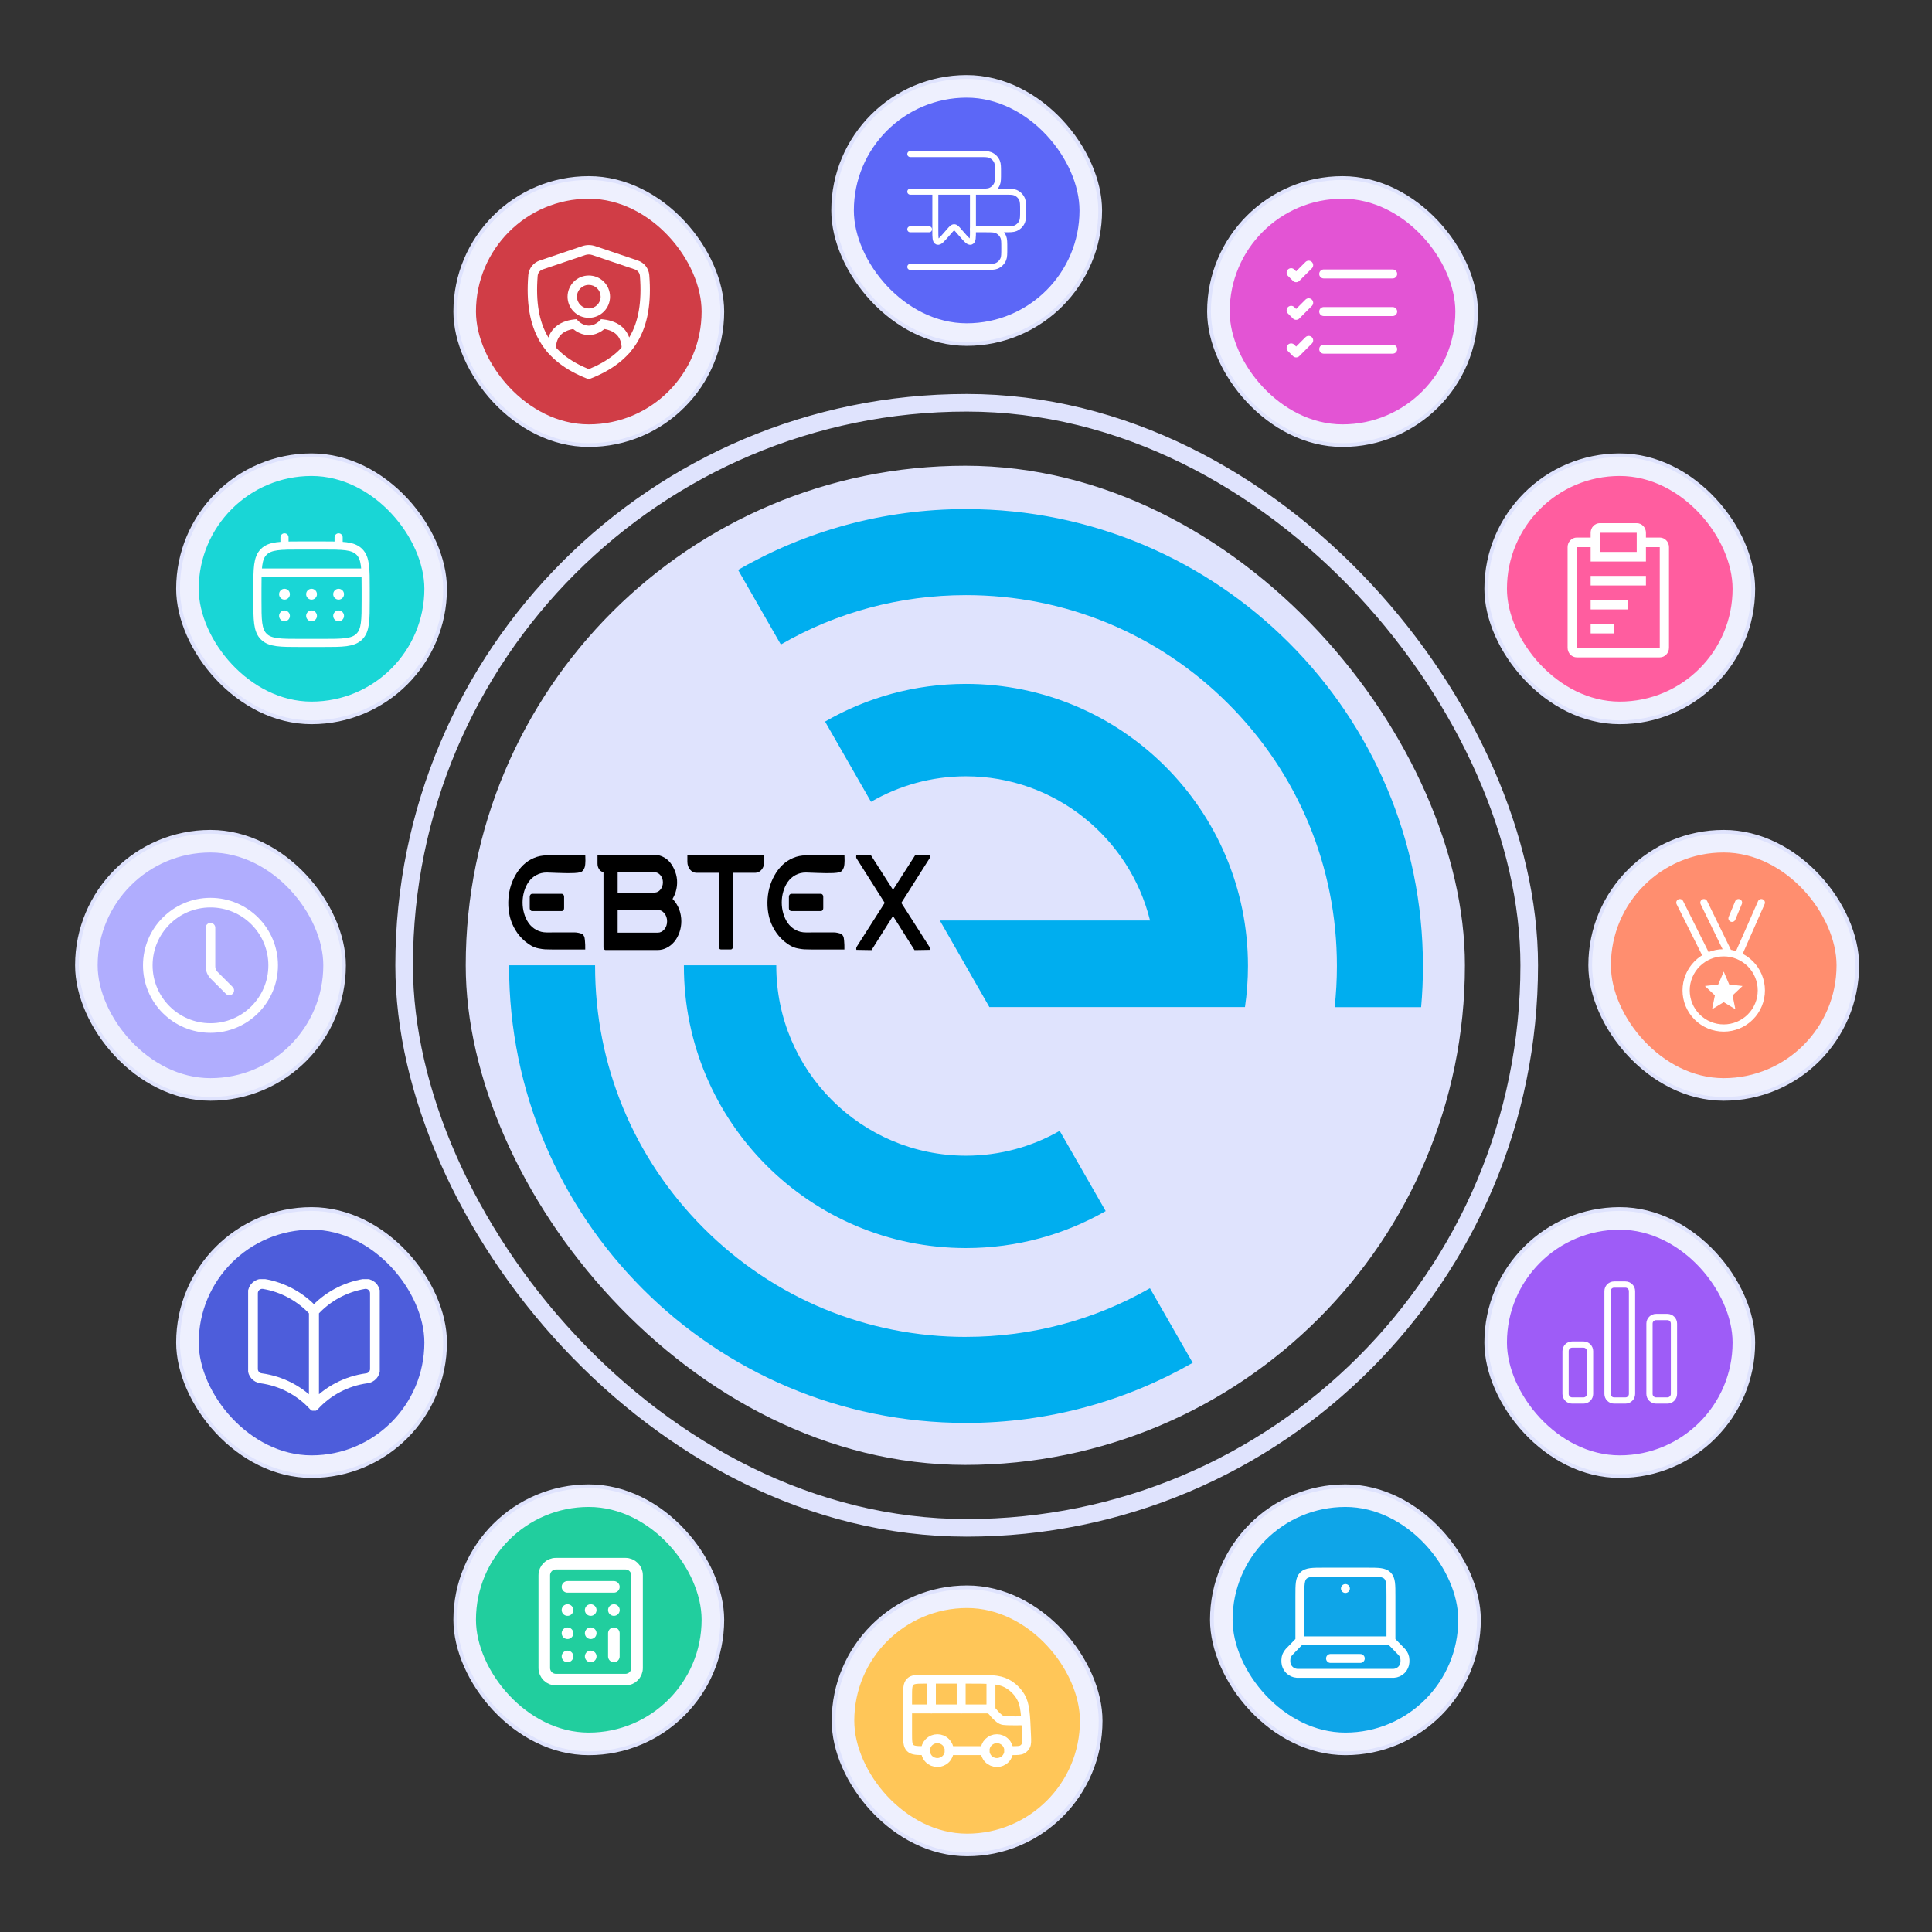 <svg width="669" height="669" viewBox="0 0 669 669" fill="none" xmlns="http://www.w3.org/2000/svg">
<rect x="0" y="0" width="669" height="669" fill="#333333" stroke="none"/>
<rect x="139.941" y="139.473" width="389.586" height="389.586" rx="194.793" stroke="#DFE3FD" stroke-width="6.095"/>
<rect x="161.272" y="161.273" width="345.986" height="345.986" rx="172.993" fill="#DFE3FD"/>
<path d="M334.493 176.275C305.747 176.275 278.8 183.944 255.577 197.342L270.386 223.175C289.666 212.012 311.63 206.077 334.506 206.077C368.814 206.077 401.054 219.437 425.317 243.702C449.58 267.967 462.939 300.21 462.939 334.52C462.939 339.312 462.669 344.064 462.155 348.753H492.096C492.52 344.064 492.725 339.324 492.725 334.52C492.712 247.119 421.875 176.275 334.493 176.275ZM334.493 462.937C300.186 462.937 267.933 449.578 243.683 425.313C219.419 401.047 206.061 368.805 206.061 334.494V334.25H176.274V334.494C176.274 421.883 247.112 492.726 334.493 492.726C363.06 492.726 389.866 485.16 412.999 471.904L398.189 446.071C379 457.08 357.19 462.925 334.493 462.925V462.937Z" fill="#00AEEF"/>
<path d="M334.494 236.816C316.717 236.816 300.058 241.556 285.698 249.867L301.612 277.652C311.284 272.038 322.523 268.814 334.481 268.814C365.257 268.814 391.151 290.112 398.229 318.745H325.439L342.599 348.727H431.098C431.779 344.077 432.138 339.324 432.138 334.494C432.138 280.542 388.416 236.816 334.481 236.816H334.494ZM334.494 400.186C298.273 400.186 268.807 370.718 268.807 334.494V334.25H236.812V334.494C236.812 388.445 280.534 432.172 334.481 432.172C352.091 432.172 368.596 427.521 382.867 419.364L366.94 391.579C357.37 397.052 346.286 400.186 334.481 400.186H334.494Z" fill="#00AEEF"/>
<path d="M312.105 312.641L321.877 297.225C322.021 297.007 322.013 296.633 321.98 296.354C321.958 296.176 321.929 296.086 321.912 296.043C321.433 296.043 319.736 296.026 316.987 296L309.226 308.127L301.481 296L296.555 296.043C296.539 296.083 296.509 296.172 296.487 296.354C296.455 296.633 296.447 297.01 296.582 297.215L306.347 312.644L296.631 327.871C296.558 327.983 296.514 328.149 296.493 328.371C296.474 328.589 296.493 328.765 296.555 328.911C296.555 328.911 296.555 328.911 296.555 328.914L301.784 329L309.223 317.194L316.68 329L321.891 328.914C321.953 328.768 321.972 328.589 321.953 328.374C321.931 328.146 321.885 327.967 321.82 327.851L312.102 312.651L312.105 312.641Z" fill="black"/>
<path d="M202.662 296.2H189.328C187.756 296.2 186.251 296.505 184.855 297.108C183.459 297.707 182.22 298.528 181.171 299.545C180.116 300.568 179.187 301.79 178.409 303.184C177.628 304.582 177.029 306.075 176.63 307.619C176.232 309.165 176.02 310.808 176.001 312.503C175.982 314.195 176.167 315.854 176.546 317.431C176.926 318.997 177.565 320.54 178.447 322.014C179.333 323.494 180.447 324.809 181.759 325.922C182.562 326.597 183.345 327.144 184.085 327.544C184.814 327.942 185.609 328.23 186.446 328.402C187.306 328.581 188.065 328.69 188.702 328.73C189.355 328.77 190.271 328.79 191.45 328.79H202.652C202.652 328.137 202.646 327.621 202.643 327.236C202.638 326.743 202.603 326.193 202.54 325.591C202.465 324.855 202.386 324.554 202.348 324.441C202.302 324.312 202.199 324.084 201.958 323.749C201.8 323.531 201.638 323.388 201.481 323.332C201.228 323.243 200.862 323.143 200.393 323.037C199.927 322.935 199.434 322.872 198.927 322.859C198.39 322.842 197.702 322.842 196.861 322.859C195.167 322.875 192.662 322.882 189.336 322.882C188.002 322.882 186.777 322.584 185.698 321.991C184.614 321.398 183.716 320.597 183.036 319.616C182.364 318.649 181.84 317.53 181.485 316.295C181.13 315.066 180.951 313.791 180.951 312.506C180.951 311.222 181.13 309.947 181.485 308.718C181.84 307.479 182.364 306.363 183.036 305.396C183.719 304.413 184.616 303.615 185.698 303.022C186.777 302.429 188.002 302.131 189.336 302.131C189.664 302.131 190.984 302.181 193.291 302.277C195.565 302.373 197.444 302.386 198.878 302.313C200.651 302.227 201.264 301.956 201.47 301.803C201.722 301.625 201.92 301.409 202.08 301.134C202.256 300.836 202.389 300.545 202.475 300.267C202.562 299.982 202.622 299.621 202.657 299.191C202.695 298.724 202.714 298.33 202.714 298.015C202.714 297.7 202.703 297.253 202.684 296.717C202.679 296.528 202.671 296.356 202.668 296.2H202.662Z" fill="black"/>
<path d="M184.275 309.509C184.039 309.509 183.849 309.602 183.679 309.807C183.513 310.006 183.435 310.228 183.435 310.509V314.49C183.435 314.771 183.51 314.997 183.679 315.192C183.849 315.394 184.036 315.49 184.275 315.49H194.511C194.744 315.49 194.929 315.397 195.091 315.199C195.254 315 195.33 314.775 195.33 314.49V310.509C195.33 310.225 195.254 309.999 195.091 309.801C194.929 309.602 194.744 309.509 194.511 309.509H184.275Z" fill="black"/>
<path d="M292.406 296.2H279.071C277.499 296.2 275.994 296.505 274.598 297.108C273.202 297.707 271.963 298.528 270.914 299.545C269.86 300.568 268.93 301.79 268.152 303.184C267.371 304.582 266.772 306.075 266.373 307.619C265.975 309.165 265.763 310.808 265.744 312.503C265.726 314.195 265.91 315.854 266.289 317.431C266.669 318.997 267.309 320.54 268.19 322.014C269.076 323.494 270.19 324.809 271.502 325.922C272.305 326.597 273.088 327.144 273.828 327.544C274.557 327.942 275.352 328.23 276.189 328.402C277.049 328.581 277.808 328.69 278.445 328.73C279.098 328.77 280.014 328.79 281.194 328.79H292.395C292.395 328.137 292.389 327.621 292.387 327.236C292.381 326.743 292.346 326.193 292.284 325.591C292.208 324.855 292.129 324.554 292.091 324.441C292.045 324.312 291.942 324.084 291.701 323.749C291.544 323.531 291.381 323.388 291.224 323.332C290.972 323.243 290.606 323.143 290.137 323.037C289.67 322.935 289.177 322.872 288.67 322.859C288.133 322.842 287.445 322.842 286.604 322.859C284.91 322.875 282.405 322.882 279.079 322.882C277.745 322.882 276.52 322.584 275.441 321.991C274.357 321.398 273.46 320.597 272.779 319.616C272.107 318.649 271.584 317.53 271.229 316.295C270.873 315.066 270.694 313.791 270.694 312.506C270.694 311.222 270.873 309.947 271.229 308.718C271.584 307.479 272.107 306.363 272.779 305.396C273.462 304.413 274.36 303.615 275.441 303.022C276.52 302.429 277.745 302.131 279.079 302.131C279.407 302.131 280.727 302.181 283.034 302.277C285.309 302.373 287.187 302.386 288.621 302.313C290.394 302.227 291.007 301.956 291.213 301.803C291.465 301.625 291.663 301.409 291.823 301.134C291.999 300.836 292.132 300.545 292.219 300.267C292.305 299.982 292.365 299.621 292.4 299.191C292.438 298.724 292.457 298.33 292.457 298.015C292.457 297.7 292.446 297.253 292.427 296.717C292.419 296.528 292.414 296.356 292.411 296.2H292.406Z" fill="black"/>
<path d="M274.017 309.509C273.781 309.509 273.592 309.602 273.421 309.807C273.255 310.006 273.177 310.228 273.177 310.509V314.49C273.177 314.771 273.253 314.997 273.421 315.192C273.592 315.394 273.779 315.49 274.017 315.49H284.253C284.486 315.49 284.671 315.397 284.833 315.199C284.996 315 285.072 314.775 285.072 314.49V310.509C285.072 310.225 284.996 309.999 284.833 309.801C284.671 309.602 284.486 309.509 284.253 309.509H274.017Z" fill="black"/>
<path d="M233.268 311.685L232.888 311.278L233.173 310.754C233.826 309.549 234.23 308.211 234.398 306.817C234.553 305.436 234.458 304.101 234.124 302.853C233.78 301.588 233.257 300.429 232.579 299.396C231.912 298.366 231.058 297.551 230.023 296.942C228.987 296.333 227.86 296.028 226.659 296.028H206.899V299.048C206.899 299.73 207.054 300.326 207.377 300.85C207.686 301.386 208.065 301.72 208.542 301.896L208.97 302.055V328.111C208.97 328.342 209.03 328.531 209.174 328.707C209.317 328.882 209.472 328.968 209.673 328.968H227.778C228.871 328.968 229.931 328.693 230.928 328.17C231.939 327.647 232.807 326.922 233.533 326.051C234.257 325.163 234.84 324.09 235.268 322.872C235.697 321.653 235.922 320.358 235.922 319.024C235.922 317.616 235.683 316.265 235.22 314.987C234.745 313.722 234.089 312.619 233.271 311.688L233.268 311.685ZM213.877 302.042H226.659C227.431 302.042 228.12 302.389 228.692 303.072C229.261 303.77 229.549 304.598 229.549 305.542C229.549 306.486 229.264 307.327 228.705 308.026C228.136 308.724 227.456 309.072 226.661 309.072H213.88V302.042H213.877ZM230.058 321.795C229.429 322.564 228.654 322.958 227.776 322.958H213.877V315.086H227.776C228.654 315.086 229.429 315.477 230.058 316.248C230.687 317.017 230.996 317.947 230.996 319.024C230.996 320.1 230.687 321.027 230.058 321.799V321.795Z" fill="black"/>
<path d="M238.022 298.426C238.022 300.522 239.418 302.228 241.134 302.228H248.933L248.912 327.935C248.912 328.171 248.974 328.349 249.115 328.518C249.259 328.69 249.413 328.767 249.614 328.767H253.086C253.282 328.767 253.431 328.69 253.569 328.525C253.707 328.356 253.767 328.174 253.767 327.935V302.228H261.547C263.263 302.228 264.659 300.522 264.659 298.426V296.224H238.02V298.426H238.022Z" fill="black"/>
<rect x="514.651" y="418.652" width="92.461" height="92.461" rx="46.23" fill="#EEF0FE"/>
<rect x="514.651" y="418.652" width="92.461" height="92.461" rx="46.23" stroke="#DFE3FD" stroke-width="1.302"/>
<rect x="521.813" y="425.814" width="78.136" height="78.136" rx="39.068" fill="#9E5CF7"/>
<path d="M548.313 465.586H544.389C543.132 465.586 542.114 466.606 542.114 467.861V482.685C542.114 483.939 543.134 484.959 544.389 484.959H548.315C549.574 484.959 550.592 483.939 550.592 482.683V467.861C550.591 467.257 550.351 466.678 549.925 466.251C549.498 465.824 548.919 465.584 548.315 465.584M562.844 444.806H558.92C557.661 444.806 556.643 445.826 556.643 447.083V482.68C556.643 483.939 557.663 484.957 558.922 484.957H562.844C564.103 484.957 565.121 483.937 565.121 482.68V447.085C565.121 445.826 564.101 444.808 562.842 444.808M577.375 456.043H573.449C572.19 456.043 571.172 457.063 571.172 458.322V482.68C571.172 483.939 572.192 484.957 573.449 484.957H577.373C577.977 484.957 578.556 484.717 578.982 484.29C579.409 483.863 579.649 483.284 579.65 482.68V458.319C579.65 457.06 578.63 456.043 577.371 456.043" stroke="white" stroke-width="2.161" stroke-linecap="round" stroke-linejoin="round"/>
<rect x="550.651" y="288.036" width="92.461" height="92.461" rx="46.23" fill="#EEF0FE"/>
<rect x="550.651" y="288.036" width="92.461" height="92.461" rx="46.23" stroke="#DFE3FD" stroke-width="1.302"/>
<rect x="557.813" y="295.198" width="78.136" height="78.136" rx="39.068" fill="#FF8E6F"/>
<path d="M601.813 330.892L609.905 312.562M591.057 331.298L581.689 312.562M598.536 330.03L590.013 312.562M602.004 312.562L599.747 317.989M583.859 342.949C583.859 346.403 585.231 349.715 587.674 352.157C590.116 354.599 593.428 355.971 596.882 355.971C600.336 355.971 603.648 354.599 606.091 352.157C608.533 349.715 609.905 346.403 609.905 342.949C609.905 339.495 608.533 336.183 606.091 333.74C603.648 331.298 600.336 329.926 596.882 329.926C593.428 329.926 590.116 331.298 587.674 333.74C585.231 336.183 583.859 339.495 583.859 342.949Z" stroke="white" stroke-width="2.494" stroke-linecap="round" stroke-linejoin="round"/>
<path d="M594.98 340.901L596.881 336.438L598.783 340.899L603.393 341.427L599.943 344.675L600.914 349.461L596.881 347.026L592.849 349.458L593.821 344.672L590.37 341.429L594.98 340.901Z" fill="white"/>
<rect x="514.651" y="157.652" width="92.461" height="92.461" rx="46.23" fill="#EEF0FE"/>
<rect x="514.651" y="157.652" width="92.461" height="92.461" rx="46.23" stroke="#DFE3FD" stroke-width="1.302"/>
<rect x="521.813" y="164.814" width="78.136" height="78.136" rx="39.068" fill="#FF5D9F"/>
<path d="M550.795 207.713H563.562V211.032H550.795V207.713ZM550.795 199.414H569.946V202.733H550.795V199.414ZM550.795 216.011H558.775V219.331H550.795V216.011Z" fill="white"/>
<path d="M574.733 186.136H569.946V184.476C569.946 183.596 569.609 182.752 569.011 182.129C568.412 181.506 567.6 181.157 566.754 181.157H553.986C553.14 181.157 552.328 181.506 551.729 182.129C551.131 182.752 550.795 183.596 550.795 184.476V186.136H546.007C545.16 186.136 544.348 186.486 543.75 187.108C543.151 187.731 542.815 188.575 542.815 189.455V224.31C542.815 225.191 543.151 226.035 543.75 226.658C544.348 227.28 545.16 227.63 546.007 227.63H574.733C575.58 227.63 576.392 227.28 576.99 226.658C577.589 226.035 577.925 225.191 577.925 224.31V189.455C577.925 188.575 577.589 187.731 576.99 187.108C576.392 186.486 575.58 186.136 574.733 186.136ZM553.986 184.476H566.754V191.115H553.986V184.476ZM574.733 224.31H546.007V189.455H550.795V194.435H569.946V189.455H574.733V224.31Z" fill="white"/>
<rect x="418.651" y="61.652" width="92.461" height="92.461" rx="46.23" fill="#EEF0FE"/>
<rect x="418.651" y="61.652" width="92.461" height="92.461" rx="46.23" stroke="#DFE3FD" stroke-width="1.302"/>
<rect x="425.813" y="68.815" width="78.136" height="78.136" rx="39.068" fill="#E354D4"/>
<path d="M458.369 94.86H482.244M447.083 94.426L448.819 96.162L453.16 91.822M447.083 107.449L448.819 109.185L453.16 104.844M447.083 120.471L448.819 122.208L453.16 117.867M458.369 107.883H482.244M458.369 120.906H482.244" stroke="white" stroke-width="3.117" stroke-linecap="round" stroke-linejoin="round"/>
<rect x="288.504" y="26.652" width="92.461" height="92.461" rx="46.23" fill="#EEF0FE"/>
<rect x="288.504" y="26.652" width="92.461" height="92.461" rx="46.23" stroke="#DFE3FD" stroke-width="1.302"/>
<rect x="295.667" y="33.815" width="78.136" height="78.136" rx="39.068" fill="#5C67F7"/>
<path d="M321.712 79.394H315.201M315.201 92.417H341.246C343.269 92.417 344.28 92.417 345.077 92.087C345.604 91.869 346.083 91.549 346.486 91.146C346.889 90.743 347.209 90.264 347.427 89.737C347.757 88.94 347.757 87.929 347.757 85.906C347.757 83.883 347.757 82.871 347.427 82.075C347.209 81.548 346.889 81.069 346.486 80.666C346.083 80.262 345.604 79.942 345.077 79.724C344.28 79.394 343.269 79.394 341.246 79.394H336.905H347.757C349.78 79.394 350.792 79.394 351.588 79.065C352.115 78.846 352.594 78.526 352.997 78.123C353.401 77.72 353.721 77.241 353.939 76.714C354.269 75.917 354.269 74.906 354.269 72.883C354.269 70.86 354.269 69.849 353.939 69.052C353.721 68.525 353.401 68.046 352.997 67.643C352.594 67.24 352.115 66.92 351.588 66.702C350.792 66.372 349.78 66.372 347.757 66.372H315.201H339.076C341.098 66.372 342.11 66.372 342.906 66.042C343.433 65.824 343.912 65.504 344.316 65.1C344.719 64.697 345.039 64.218 345.257 63.691C345.587 62.895 345.587 61.883 345.587 59.861C345.587 57.838 345.587 56.826 345.257 56.03C345.039 55.503 344.719 55.024 344.316 54.62C343.912 54.217 343.433 53.897 342.906 53.679C342.11 53.349 341.098 53.349 339.076 53.349H315.201" stroke="white" stroke-width="2.074" stroke-linecap="round" stroke-linejoin="round"/>
<path d="M336.906 66.372V79.807C336.906 82.227 336.906 83.436 336.198 83.692C335.489 83.952 334.688 83.032 333.088 81.196L332.042 79.998C331.276 79.119 330.894 78.68 330.395 78.68C329.895 78.68 329.513 79.119 328.745 79.998L327.703 81.196C326.101 83.032 325.301 83.952 324.593 83.692C323.883 83.436 323.883 82.227 323.883 79.807V66.372" stroke="white" stroke-width="2.074" stroke-linecap="round" stroke-linejoin="round"/>
<rect x="157.651" y="61.652" width="92.461" height="92.461" rx="46.23" fill="#EEF0FE"/>
<rect x="157.651" y="61.652" width="92.461" height="92.461" rx="46.23" stroke="#DFE3FD" stroke-width="1.302"/>
<rect x="164.813" y="68.815" width="78.136" height="78.136" rx="39.068" fill="#D03D46"/>
<path d="M205.093 88.309C204.303 88.042 203.447 88.042 202.657 88.309L187.95 93.29C187.471 93.446 187.048 93.738 186.733 94.131C186.418 94.524 186.225 95.001 186.177 95.502C185.446 104.674 186.715 111.457 189.73 116.581C192.647 121.541 197.314 125.146 203.875 127.833C210.443 125.146 215.114 121.541 218.031 116.581C221.048 111.459 222.317 104.674 221.586 95.502C221.538 95.001 221.345 94.524 221.03 94.131C220.715 93.738 220.292 93.446 219.813 93.29L205.093 88.309ZM201.613 85.227C203.08 84.73 204.669 84.729 206.137 85.225L220.857 90.206C221.938 90.566 222.89 91.235 223.596 92.13C224.302 93.025 224.73 94.106 224.828 95.242C225.595 104.813 224.308 112.336 220.837 118.233C217.356 124.148 211.806 128.213 204.472 131.102C204.088 131.253 203.662 131.253 203.278 131.102C195.951 128.213 190.403 124.148 186.924 118.233C183.455 112.336 182.168 104.811 182.932 95.242C183.031 94.106 183.459 93.025 184.165 92.13C184.871 91.235 185.823 90.566 186.904 90.206L201.613 85.227Z" fill="white"/>
<path d="M203.883 98.659C201.61 98.659 199.781 100.488 199.781 102.728C199.781 104.968 201.613 106.798 203.883 106.798C206.153 106.798 207.985 104.968 207.985 102.728C207.984 102.191 207.876 101.66 207.669 101.165C207.462 100.67 207.159 100.22 206.778 99.842C206.397 99.464 205.945 99.165 205.449 98.962C204.952 98.759 204.42 98.656 203.883 98.659ZM196.525 102.728C196.527 101.764 196.718 100.809 197.089 99.919C197.459 99.029 198.002 98.22 198.685 97.54C199.369 96.86 200.18 96.321 201.071 95.954C201.963 95.587 202.919 95.4 203.883 95.403C204.847 95.4 205.803 95.587 206.694 95.954C207.586 96.321 208.397 96.86 209.081 97.54C209.764 98.22 210.306 99.029 210.677 99.919C211.048 100.809 211.239 101.764 211.241 102.728C211.239 103.692 211.048 104.647 210.677 105.537C210.306 106.427 209.764 107.236 209.081 107.916C208.397 108.597 207.586 109.136 206.694 109.502C205.803 109.869 204.847 110.056 203.883 110.053C202.919 110.056 201.963 109.869 201.071 109.502C200.18 109.136 199.369 108.597 198.685 107.916C198.002 107.236 197.459 106.427 197.089 105.537C196.718 104.647 196.527 103.692 196.525 102.728ZM198.468 113.941C196.623 114.249 195.214 114.917 194.25 115.885C193.187 116.945 192.488 118.533 192.488 120.906C192.488 121.337 192.317 121.751 192.011 122.057C191.706 122.362 191.292 122.533 190.86 122.533C190.429 122.533 190.014 122.362 189.709 122.057C189.404 121.751 189.232 121.337 189.232 120.906C189.232 117.852 190.159 115.371 191.945 113.583C193.71 111.82 196.137 110.904 198.819 110.607L199.633 110.516L200.187 111.11L200.23 111.154C200.269 111.193 200.335 111.253 200.428 111.334C200.612 111.495 200.886 111.714 201.233 111.931C201.943 112.376 202.861 112.766 203.883 112.766C204.903 112.766 205.823 112.376 206.531 111.931C206.891 111.705 207.229 111.444 207.538 111.152L207.577 111.113L207.579 111.11L208.133 110.516L208.947 110.607C211.629 110.904 214.056 111.82 215.818 113.58C217.607 115.371 218.533 117.852 218.533 120.906C218.533 121.337 218.362 121.751 218.057 122.057C217.751 122.362 217.337 122.533 216.906 122.533C216.474 122.533 216.06 122.362 215.755 122.057C215.449 121.751 215.278 121.337 215.278 120.906C215.278 118.533 214.577 116.945 213.515 115.885C212.552 114.92 211.145 114.249 209.298 113.941C208.969 114.21 208.624 114.459 208.265 114.687C207.247 115.328 205.726 116.022 203.883 116.022C202.04 116.022 200.519 115.328 199.499 114.687C199.141 114.459 198.796 114.209 198.468 113.941Z" fill="white"/>
<rect x="61.651" y="157.652" width="92.461" height="92.461" rx="46.23" fill="#EEF0FE"/>
<rect x="61.651" y="157.652" width="92.461" height="92.461" rx="46.23" stroke="#DFE3FD" stroke-width="1.302"/>
<rect x="68.814" y="164.814" width="78.136" height="78.136" rx="39.068" fill="#19D6D6"/>
<path d="M89.138 203.883C89.138 196.814 89.138 193.279 91.335 191.084C93.531 188.889 97.065 188.887 104.133 188.887H111.631C118.7 188.887 122.235 188.887 124.43 191.084C126.625 193.28 126.627 196.814 126.627 203.883V207.631C126.627 214.7 126.627 218.235 124.43 220.43C122.233 222.625 118.7 222.627 111.631 222.627H104.133C97.065 222.627 93.53 222.627 91.335 220.43C89.14 218.234 89.138 214.7 89.138 207.631V203.883Z" stroke="white" stroke-width="2.812"/>
<path d="M98.51 188.886V186.074M117.255 188.886V186.074M90.075 198.259H125.69" stroke="white" stroke-width="2.812" stroke-linecap="round"/>
<path d="M119.128 213.255C119.128 213.752 118.931 214.229 118.579 214.58C118.228 214.932 117.751 215.129 117.254 215.129C116.757 215.129 116.28 214.932 115.929 214.58C115.577 214.229 115.38 213.752 115.38 213.255C115.38 212.758 115.577 212.281 115.929 211.929C116.28 211.578 116.757 211.38 117.254 211.38C117.751 211.38 118.228 211.578 118.579 211.929C118.931 212.281 119.128 212.758 119.128 213.255ZM119.128 205.757C119.128 206.254 118.931 206.731 118.579 207.082C118.228 207.434 117.751 207.631 117.254 207.631C116.757 207.631 116.28 207.434 115.929 207.082C115.577 206.731 115.38 206.254 115.38 205.757C115.38 205.26 115.577 204.783 115.929 204.431C116.28 204.08 116.757 203.882 117.254 203.882C117.751 203.882 118.228 204.08 118.579 204.431C118.931 204.783 119.128 205.26 119.128 205.757ZM109.756 213.255C109.756 213.752 109.559 214.229 109.207 214.58C108.856 214.932 108.379 215.129 107.882 215.129C107.384 215.129 106.908 214.932 106.556 214.58C106.205 214.229 106.007 213.752 106.007 213.255C106.007 212.758 106.205 212.281 106.556 211.929C106.908 211.578 107.384 211.38 107.882 211.38C108.379 211.38 108.856 211.578 109.207 211.929C109.559 212.281 109.756 212.758 109.756 213.255ZM109.756 205.757C109.756 206.254 109.559 206.731 109.207 207.082C108.856 207.434 108.379 207.631 107.882 207.631C107.384 207.631 106.908 207.434 106.556 207.082C106.205 206.731 106.007 206.254 106.007 205.757C106.007 205.26 106.205 204.783 106.556 204.431C106.908 204.08 107.384 203.882 107.882 203.882C108.379 203.882 108.856 204.08 109.207 204.431C109.559 204.783 109.756 205.26 109.756 205.757ZM100.384 213.255C100.384 213.752 100.186 214.229 99.835 214.58C99.483 214.932 99.006 215.129 98.509 215.129C98.012 215.129 97.535 214.932 97.184 214.58C96.832 214.229 96.635 213.752 96.635 213.255C96.635 212.758 96.832 212.281 97.184 211.929C97.535 211.578 98.012 211.38 98.509 211.38C99.006 211.38 99.483 211.578 99.835 211.929C100.186 212.281 100.384 212.758 100.384 213.255ZM100.384 205.757C100.384 206.254 100.186 206.731 99.835 207.082C99.483 207.434 99.006 207.631 98.509 207.631C98.012 207.631 97.535 207.434 97.184 207.082C96.832 206.731 96.635 206.254 96.635 205.757C96.635 205.26 96.832 204.783 97.184 204.431C97.535 204.08 98.012 203.882 98.509 203.882C99.006 203.882 99.483 204.08 99.835 204.431C100.186 204.783 100.384 205.26 100.384 205.757Z" fill="white"/>
<rect x="26.651" y="288.036" width="92.461" height="92.461" rx="46.23" fill="#EEF0FE"/>
<rect x="26.651" y="288.036" width="92.461" height="92.461" rx="46.23" stroke="#DFE3FD" stroke-width="1.302"/>
<rect x="33.813" y="295.198" width="78.136" height="78.136" rx="39.068" fill="#B0ADFE"/>
<path d="M72.881 355.972C84.868 355.972 94.586 346.254 94.586 334.267C94.586 322.28 84.868 312.563 72.881 312.563C60.894 312.563 51.177 322.28 51.177 334.267C51.177 346.254 60.894 355.972 72.881 355.972Z" stroke="white" stroke-width="3.325" stroke-linecap="round" stroke-linejoin="round"/>
<path d="M79.393 342.949L74.153 337.71C73.339 336.896 72.882 335.792 72.881 334.641V321.245" stroke="white" stroke-width="3.325" stroke-linecap="round" stroke-linejoin="round"/>
<rect x="61.651" y="418.652" width="92.461" height="92.461" rx="46.23" fill="#EEF0FE"/>
<rect x="61.651" y="418.652" width="92.461" height="92.461" rx="46.23" stroke="#DFE3FD" stroke-width="1.302"/>
<rect x="68.814" y="425.814" width="78.136" height="78.136" rx="39.068" fill="#4D5DDB"/>
<g clip-path="url(#clip0_1_1035)">
<path d="M108.712 486.877C103.943 481.627 97.476 478.226 90.447 477.273C89.647 477.184 88.909 476.802 88.374 476.201C87.838 475.6 87.545 474.822 87.55 474.017V447.809C87.55 447.343 87.65 446.882 87.843 446.458C88.037 446.034 88.319 445.657 88.671 445.351C89.023 445.046 89.436 444.819 89.883 444.687C90.33 444.555 90.8 444.521 91.261 444.586C97.982 445.701 104.13 449.051 108.712 454.092M108.712 486.877V454.092M108.712 486.877C113.48 481.627 119.948 478.226 126.976 477.273C127.776 477.184 128.515 476.802 129.05 476.201C129.585 475.6 129.878 474.822 129.874 474.017V447.809C129.873 447.343 129.773 446.882 129.58 446.458C129.387 446.034 129.104 445.657 128.753 445.351C128.401 445.046 127.987 444.819 127.54 444.687C127.094 444.555 126.624 444.521 126.162 444.586C119.441 445.701 113.293 449.051 108.712 454.092" stroke="white" stroke-width="3.473" stroke-linecap="round" stroke-linejoin="round"/>
</g>
<rect x="157.651" y="514.652" width="92.461" height="92.461" rx="46.23" fill="#EEF0FE"/>
<rect x="157.651" y="514.652" width="92.461" height="92.461" rx="46.23" stroke="#DFE3FD" stroke-width="1.302"/>
<rect x="164.813" y="521.814" width="78.136" height="78.136" rx="39.068" fill="#21CE9E"/>
<path d="M216.579 541.457H192.487C190.269 541.457 188.472 543.255 188.472 545.472V577.595C188.472 579.812 190.269 581.61 192.487 581.61H216.579C218.797 581.61 220.594 579.812 220.594 577.595V545.472C220.594 543.255 218.797 541.457 216.579 541.457Z" stroke="white" stroke-width="4.015" stroke-linecap="round" stroke-linejoin="round"/>
<path d="M196.503 549.487H212.564M212.564 565.548V573.579M212.564 557.517H212.584M204.534 557.517H204.554M196.503 557.517H196.523M204.534 565.548H204.554M196.503 565.548H196.523M204.534 573.579H204.554M196.503 573.579H196.523" stroke="white" stroke-width="4.015" stroke-linecap="round" stroke-linejoin="round"/>
<rect x="288.651" y="549.652" width="92.461" height="92.461" rx="46.23" fill="#EEF0FE"/>
<rect x="288.651" y="549.652" width="92.461" height="92.461" rx="46.23" stroke="#DFE3FD" stroke-width="1.302"/>
<rect x="295.814" y="556.814" width="78.136" height="78.136" rx="39.068" fill="#FFC658"/>
<path d="M322.519 591.76V581.45M332.829 591.76V581.45M343.138 591.76V582.481M320.482 606.193C317.554 606.193 316.09 606.193 315.181 605.286C314.271 604.381 314.271 602.923 314.271 600.008V587.636C314.271 584.72 314.271 583.263 315.181 582.357C316.09 581.452 317.554 581.45 320.482 581.45H335.091C342.252 581.45 345.833 581.45 348.576 582.906C350.592 583.978 352.275 585.586 353.434 587.549C355.009 590.215 355.157 593.778 355.454 600.907C355.537 602.828 355.578 603.789 355.201 604.515C354.924 605.051 354.5 605.492 353.974 605.789C353.26 606.193 352.295 606.193 350.365 606.193H349.324M328.705 606.193H341.076" stroke="white" stroke-width="3.093" stroke-linecap="round" stroke-linejoin="round"/>
<path d="M314.256 591.762H341.82C343.112 591.762 343.552 592.519 344.541 593.706C345.68 594.82 346.449 595.601 347.511 595.76C348.995 595.983 354.488 595.871 354.488 595.871M324.582 610.317C325.676 610.317 326.725 609.883 327.498 609.109C328.271 608.336 328.706 607.287 328.706 606.193C328.706 605.1 328.271 604.051 327.498 603.277C326.725 602.504 325.676 602.07 324.582 602.07C323.488 602.07 322.439 602.504 321.666 603.277C320.893 604.051 320.458 605.1 320.458 606.193C320.458 607.287 320.893 608.336 321.666 609.109C322.439 609.883 323.488 610.317 324.582 610.317ZM345.201 610.317C346.295 610.317 347.344 609.883 348.117 609.109C348.891 608.336 349.325 607.287 349.325 606.193C349.325 605.1 348.891 604.051 348.117 603.277C347.344 602.504 346.295 602.07 345.201 602.07C344.107 602.07 343.059 602.504 342.285 603.277C341.512 604.051 341.077 605.1 341.077 606.193C341.077 607.287 341.512 608.336 342.285 609.109C343.059 609.883 344.107 610.317 345.201 610.317Z" stroke="white" stroke-width="3.093" stroke-linecap="round" stroke-linejoin="round"/>
<rect x="419.651" y="514.652" width="92.461" height="92.461" rx="46.23" fill="#EEF0FE"/>
<rect x="419.651" y="514.652" width="92.461" height="92.461" rx="46.23" stroke="#DFE3FD" stroke-width="1.302"/>
<rect x="426.813" y="521.814" width="78.136" height="78.136" rx="39.068" fill="#0EA5E8"/>
<path d="M481.648 568.173H450.113M481.648 568.173V552.634C481.648 548.745 481.648 546.803 480.44 545.595C479.234 544.386 477.29 544.386 473.401 544.386H458.361C454.472 544.386 452.53 544.386 451.322 545.595C450.113 546.803 450.113 548.745 450.113 552.634V568.173M481.648 568.173L485.244 571.884L485.426 572.074C486.087 572.8 486.468 573.739 486.498 574.721L486.5 574.983C486.5 575.292 486.5 575.445 486.492 575.575C486.429 576.577 486.002 577.521 485.292 578.231C484.582 578.941 483.638 579.367 482.636 579.431C482.439 579.439 482.242 579.442 482.044 579.439H449.718C449.408 579.439 449.256 579.439 449.126 579.431C448.124 579.367 447.179 578.941 446.47 578.231C445.76 577.521 445.333 576.577 445.27 575.575C445.262 575.445 445.262 575.29 445.262 574.985L445.264 574.723C445.294 573.741 445.675 572.802 446.336 572.076L446.517 571.886L450.113 568.173M460.726 574.284H471.036" stroke="white" stroke-width="3.093" stroke-linecap="round"/>
<path d="M467.427 550.057C467.427 550.467 467.264 550.86 466.974 551.15C466.684 551.44 466.291 551.603 465.88 551.603C465.47 551.603 465.077 551.44 464.787 551.15C464.497 550.86 464.334 550.467 464.334 550.057C464.334 549.647 464.497 549.253 464.787 548.963C465.077 548.673 465.47 548.51 465.88 548.51C466.291 548.51 466.684 548.673 466.974 548.963C467.264 549.253 467.427 549.647 467.427 550.057Z" fill="white"/>
<defs>
<clipPath id="clip0_1_1035">
<rect width="45.579" height="45.579" fill="white" transform="translate(85.923 442.924)"/>
</clipPath>
</defs>
</svg>
